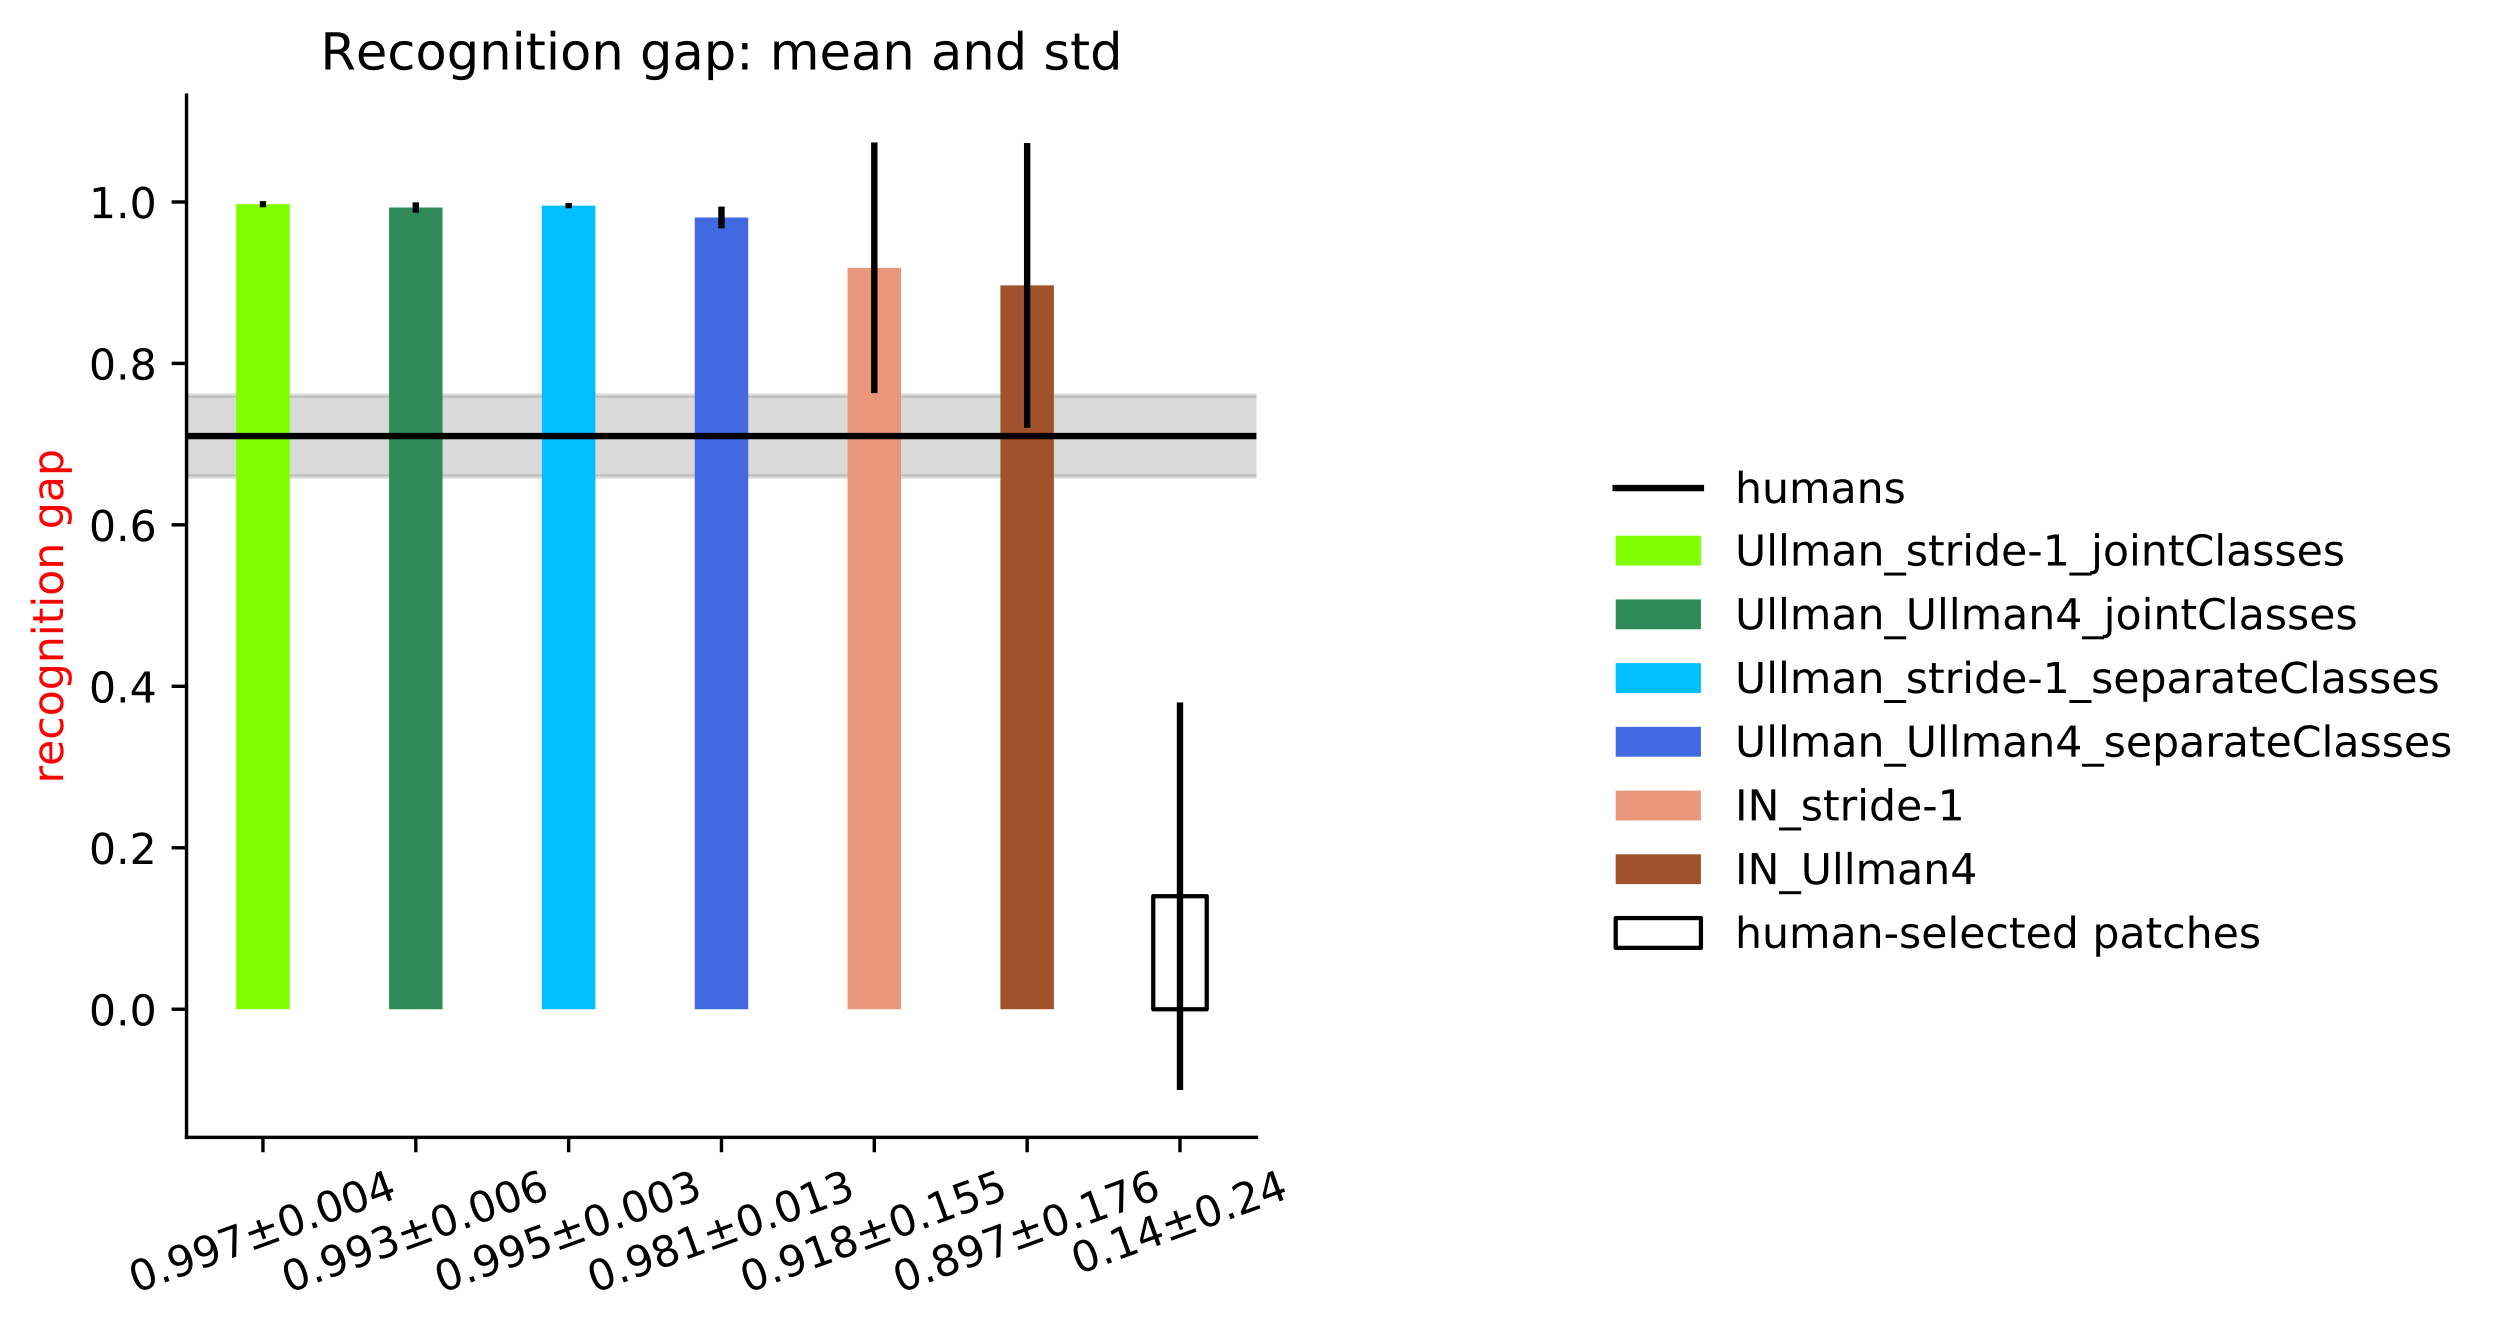 <?xml version="1.0" encoding="utf-8" standalone="no"?>
<!DOCTYPE svg PUBLIC "-//W3C//DTD SVG 1.1//EN"
  "http://www.w3.org/Graphics/SVG/1.1/DTD/svg11.dtd">
<!-- Created with matplotlib (https://matplotlib.org/) -->
<svg height="312.681pt" version="1.1" viewBox="0 0 586.758 312.681" width="586.758pt" xmlns="http://www.w3.org/2000/svg" xmlns:xlink="http://www.w3.org/1999/xlink">
 <defs>
  <style type="text/css">
*{stroke-linecap:butt;stroke-linejoin:round;}
  </style>
 </defs>
 <g id="figure_1">
  <g id="patch_1">
   <path d="M 0 312.681 
L 586.758 312.681 
L 586.758 0 
L 0 0 
z
" style="fill:#ffffff;"/>
  </g>
  <g id="axes_1">
   <g id="patch_2">
    <path d="M 43.781 266.938 
L 294.881 266.938 
L 294.881 22.318 
L 43.781 22.318 
z
" style="fill:#ffffff;"/>
   </g>
   <g id="patch_3">
    <path clip-path="url(#p6cde5f66bb)" d="M -81.769 111.818 
L -81.769 92.87 
L 1675.931 92.87 
L 1675.931 111.818 
z
" style="fill:#808080;opacity:0.3;stroke:#808080;stroke-linejoin:miter;"/>
   </g>
   <g id="patch_4">
    <path clip-path="url(#p6cde5f66bb)" d="M 55.439 236.872 
L 67.994 236.872 
L 67.994 47.927 
L 55.439 47.927 
z
" style="fill:#7fff00;"/>
   </g>
   <g id="patch_5">
    <path clip-path="url(#p6cde5f66bb)" d="M 91.311 236.872 
L 103.866 236.872 
L 103.866 48.705 
L 91.311 48.705 
z
" style="fill:#2e8b57;"/>
   </g>
   <g id="patch_6">
    <path clip-path="url(#p6cde5f66bb)" d="M 127.182 236.872 
L 139.737 236.872 
L 139.737 48.267 
L 127.182 48.267 
z
" style="fill:#00bfff;"/>
   </g>
   <g id="patch_7">
    <path clip-path="url(#p6cde5f66bb)" d="M 163.054 236.872 
L 175.609 236.872 
L 175.609 51.046 
L 163.054 51.046 
z
" style="fill:#4169e1;"/>
   </g>
   <g id="patch_8">
    <path clip-path="url(#p6cde5f66bb)" d="M 198.925 236.872 
L 211.48 236.872 
L 211.48 62.855 
L 198.925 62.855 
z
" style="fill:#e9967a;"/>
   </g>
   <g id="patch_9">
    <path clip-path="url(#p6cde5f66bb)" d="M 234.797 236.872 
L 247.352 236.872 
L 247.352 66.978 
L 234.797 66.978 
z
" style="fill:#a0522d;"/>
   </g>
   <g id="patch_10">
    <path clip-path="url(#p6cde5f66bb)" d="M 270.668 236.872 
L 283.223 236.872 
L 283.223 210.345 
L 270.668 210.345 
z
" style="fill:#ffffff;stroke:#000000;stroke-linejoin:miter;"/>
   </g>
   <g id="matplotlib.axis_1">
    <g id="xtick_1">
     <g id="line2d_1">
      <defs>
       <path d="M 0 0 
L 0 3.5 
" id="m2a796d7b4c" style="stroke:#000000;stroke-width:0.8;"/>
      </defs>
      <g>
       <use style="stroke:#000000;stroke-width:0.8;" x="61.717" xlink:href="#m2a796d7b4c" y="266.938"/>
      </g>
     </g>
     <g id="text_1">
      <!-- 0.997±0.004 -->
      <defs>
       <path d="M 31.781 66.406 
Q 24.172 66.406 20.328 58.906 
Q 16.5 51.422 16.5 36.375 
Q 16.5 21.391 20.328 13.891 
Q 24.172 6.391 31.781 6.391 
Q 39.453 6.391 43.281 13.891 
Q 47.125 21.391 47.125 36.375 
Q 47.125 51.422 43.281 58.906 
Q 39.453 66.406 31.781 66.406 
z
M 31.781 74.219 
Q 44.047 74.219 50.516 64.516 
Q 56.984 54.828 56.984 36.375 
Q 56.984 17.969 50.516 8.266 
Q 44.047 -1.422 31.781 -1.422 
Q 19.531 -1.422 13.062 8.266 
Q 6.594 17.969 6.594 36.375 
Q 6.594 54.828 13.062 64.516 
Q 19.531 74.219 31.781 74.219 
z
" id="DejaVuSans-48"/>
       <path d="M 10.688 12.406 
L 21 12.406 
L 21 0 
L 10.688 0 
z
" id="DejaVuSans-46"/>
       <path d="M 10.984 1.516 
L 10.984 10.5 
Q 14.703 8.734 18.5 7.812 
Q 22.312 6.891 25.984 6.891 
Q 35.75 6.891 40.891 13.453 
Q 46.047 20.016 46.781 33.406 
Q 43.953 29.203 39.594 26.953 
Q 35.25 24.703 29.984 24.703 
Q 19.047 24.703 12.672 31.312 
Q 6.297 37.938 6.297 49.422 
Q 6.297 60.641 12.938 67.422 
Q 19.578 74.219 30.609 74.219 
Q 43.266 74.219 49.922 64.516 
Q 56.594 54.828 56.594 36.375 
Q 56.594 19.141 48.406 8.859 
Q 40.234 -1.422 26.422 -1.422 
Q 22.703 -1.422 18.891 -0.688 
Q 15.094 0.047 10.984 1.516 
z
M 30.609 32.422 
Q 37.25 32.422 41.125 36.953 
Q 45.016 41.5 45.016 49.422 
Q 45.016 57.281 41.125 61.844 
Q 37.25 66.406 30.609 66.406 
Q 23.969 66.406 20.094 61.844 
Q 16.219 57.281 16.219 49.422 
Q 16.219 41.5 20.094 36.953 
Q 23.969 32.422 30.609 32.422 
z
" id="DejaVuSans-57"/>
       <path d="M 8.203 72.906 
L 55.078 72.906 
L 55.078 68.703 
L 28.609 0 
L 18.312 0 
L 43.219 64.594 
L 8.203 64.594 
z
" id="DejaVuSans-55"/>
       <path d="M 46 62.703 
L 46 43.797 
L 73.188 43.797 
L 73.188 35.5 
L 46 35.5 
L 46 16.609 
L 37.797 16.609 
L 37.797 35.5 
L 10.594 35.5 
L 10.594 43.797 
L 37.797 43.797 
L 37.797 62.703 
z
M 10.594 8.297 
L 73.188 8.297 
L 73.188 0 
L 10.594 0 
z
" id="DejaVuSans-177"/>
       <path d="M 37.797 64.312 
L 12.891 25.391 
L 37.797 25.391 
z
M 35.203 72.906 
L 47.609 72.906 
L 47.609 25.391 
L 58.016 25.391 
L 58.016 17.188 
L 47.609 17.188 
L 47.609 0 
L 37.797 0 
L 37.797 17.188 
L 4.891 17.188 
L 4.891 26.703 
z
" id="DejaVuSans-52"/>
      </defs>
      <g transform="translate(31.822 303.527)rotate(-20)scale(0.1 -0.1)">
       <use xlink:href="#DejaVuSans-48"/>
       <use x="63.623" xlink:href="#DejaVuSans-46"/>
       <use x="95.41" xlink:href="#DejaVuSans-57"/>
       <use x="159.033" xlink:href="#DejaVuSans-57"/>
       <use x="222.656" xlink:href="#DejaVuSans-55"/>
       <use x="286.279" xlink:href="#DejaVuSans-177"/>
       <use x="370.068" xlink:href="#DejaVuSans-48"/>
       <use x="433.691" xlink:href="#DejaVuSans-46"/>
       <use x="465.479" xlink:href="#DejaVuSans-48"/>
       <use x="529.102" xlink:href="#DejaVuSans-48"/>
       <use x="592.725" xlink:href="#DejaVuSans-52"/>
      </g>
     </g>
    </g>
    <g id="xtick_2">
     <g id="line2d_2">
      <g>
       <use style="stroke:#000000;stroke-width:0.8;" x="97.588" xlink:href="#m2a796d7b4c" y="266.938"/>
      </g>
     </g>
     <g id="text_2">
      <!-- 0.993±0.006 -->
      <defs>
       <path d="M 40.578 39.312 
Q 47.656 37.797 51.625 33 
Q 55.609 28.219 55.609 21.188 
Q 55.609 10.406 48.188 4.484 
Q 40.766 -1.422 27.094 -1.422 
Q 22.516 -1.422 17.656 -0.516 
Q 12.797 0.391 7.625 2.203 
L 7.625 11.719 
Q 11.719 9.328 16.594 8.109 
Q 21.484 6.891 26.812 6.891 
Q 36.078 6.891 40.938 10.547 
Q 45.797 14.203 45.797 21.188 
Q 45.797 27.641 41.281 31.266 
Q 36.766 34.906 28.719 34.906 
L 20.219 34.906 
L 20.219 43.016 
L 29.109 43.016 
Q 36.375 43.016 40.234 45.922 
Q 44.094 48.828 44.094 54.297 
Q 44.094 59.906 40.109 62.906 
Q 36.141 65.922 28.719 65.922 
Q 24.656 65.922 20.016 65.031 
Q 15.375 64.156 9.812 62.312 
L 9.812 71.094 
Q 15.438 72.656 20.344 73.438 
Q 25.25 74.219 29.594 74.219 
Q 40.828 74.219 47.359 69.109 
Q 53.906 64.016 53.906 55.328 
Q 53.906 49.266 50.438 45.094 
Q 46.969 40.922 40.578 39.312 
z
" id="DejaVuSans-51"/>
       <path d="M 33.016 40.375 
Q 26.375 40.375 22.484 35.828 
Q 18.609 31.297 18.609 23.391 
Q 18.609 15.531 22.484 10.953 
Q 26.375 6.391 33.016 6.391 
Q 39.656 6.391 43.531 10.953 
Q 47.406 15.531 47.406 23.391 
Q 47.406 31.297 43.531 35.828 
Q 39.656 40.375 33.016 40.375 
z
M 52.594 71.297 
L 52.594 62.312 
Q 48.875 64.062 45.094 64.984 
Q 41.312 65.922 37.594 65.922 
Q 27.828 65.922 22.672 59.328 
Q 17.531 52.734 16.797 39.406 
Q 19.672 43.656 24.016 45.922 
Q 28.375 48.188 33.594 48.188 
Q 44.578 48.188 50.953 41.516 
Q 57.328 34.859 57.328 23.391 
Q 57.328 12.156 50.688 5.359 
Q 44.047 -1.422 33.016 -1.422 
Q 20.359 -1.422 13.672 8.266 
Q 6.984 17.969 6.984 36.375 
Q 6.984 53.656 15.188 63.938 
Q 23.391 74.219 37.203 74.219 
Q 40.922 74.219 44.703 73.484 
Q 48.484 72.75 52.594 71.297 
z
" id="DejaVuSans-54"/>
      </defs>
      <g transform="translate(67.693 303.527)rotate(-20)scale(0.1 -0.1)">
       <use xlink:href="#DejaVuSans-48"/>
       <use x="63.623" xlink:href="#DejaVuSans-46"/>
       <use x="95.41" xlink:href="#DejaVuSans-57"/>
       <use x="159.033" xlink:href="#DejaVuSans-57"/>
       <use x="222.656" xlink:href="#DejaVuSans-51"/>
       <use x="286.279" xlink:href="#DejaVuSans-177"/>
       <use x="370.068" xlink:href="#DejaVuSans-48"/>
       <use x="433.691" xlink:href="#DejaVuSans-46"/>
       <use x="465.479" xlink:href="#DejaVuSans-48"/>
       <use x="529.102" xlink:href="#DejaVuSans-48"/>
       <use x="592.725" xlink:href="#DejaVuSans-54"/>
      </g>
     </g>
    </g>
    <g id="xtick_3">
     <g id="line2d_3">
      <g>
       <use style="stroke:#000000;stroke-width:0.8;" x="133.46" xlink:href="#m2a796d7b4c" y="266.938"/>
      </g>
     </g>
     <g id="text_3">
      <!-- 0.995±0.003 -->
      <defs>
       <path d="M 10.797 72.906 
L 49.516 72.906 
L 49.516 64.594 
L 19.828 64.594 
L 19.828 46.734 
Q 21.969 47.469 24.109 47.828 
Q 26.266 48.188 28.422 48.188 
Q 40.625 48.188 47.75 41.5 
Q 54.891 34.812 54.891 23.391 
Q 54.891 11.625 47.562 5.094 
Q 40.234 -1.422 26.906 -1.422 
Q 22.312 -1.422 17.547 -0.641 
Q 12.797 0.141 7.719 1.703 
L 7.719 11.625 
Q 12.109 9.234 16.797 8.062 
Q 21.484 6.891 26.703 6.891 
Q 35.156 6.891 40.078 11.328 
Q 45.016 15.766 45.016 23.391 
Q 45.016 31 40.078 35.438 
Q 35.156 39.891 26.703 39.891 
Q 22.75 39.891 18.812 39.016 
Q 14.891 38.141 10.797 36.281 
z
" id="DejaVuSans-53"/>
      </defs>
      <g transform="translate(103.565 303.527)rotate(-20)scale(0.1 -0.1)">
       <use xlink:href="#DejaVuSans-48"/>
       <use x="63.623" xlink:href="#DejaVuSans-46"/>
       <use x="95.41" xlink:href="#DejaVuSans-57"/>
       <use x="159.033" xlink:href="#DejaVuSans-57"/>
       <use x="222.656" xlink:href="#DejaVuSans-53"/>
       <use x="286.279" xlink:href="#DejaVuSans-177"/>
       <use x="370.068" xlink:href="#DejaVuSans-48"/>
       <use x="433.691" xlink:href="#DejaVuSans-46"/>
       <use x="465.479" xlink:href="#DejaVuSans-48"/>
       <use x="529.102" xlink:href="#DejaVuSans-48"/>
       <use x="592.725" xlink:href="#DejaVuSans-51"/>
      </g>
     </g>
    </g>
    <g id="xtick_4">
     <g id="line2d_4">
      <g>
       <use style="stroke:#000000;stroke-width:0.8;" x="169.331" xlink:href="#m2a796d7b4c" y="266.938"/>
      </g>
     </g>
     <g id="text_4">
      <!-- 0.981±0.013 -->
      <defs>
       <path d="M 31.781 34.625 
Q 24.75 34.625 20.719 30.859 
Q 16.703 27.094 16.703 20.516 
Q 16.703 13.922 20.719 10.156 
Q 24.75 6.391 31.781 6.391 
Q 38.812 6.391 42.859 10.172 
Q 46.922 13.969 46.922 20.516 
Q 46.922 27.094 42.891 30.859 
Q 38.875 34.625 31.781 34.625 
z
M 21.922 38.812 
Q 15.578 40.375 12.031 44.719 
Q 8.5 49.078 8.5 55.328 
Q 8.5 64.062 14.719 69.141 
Q 20.953 74.219 31.781 74.219 
Q 42.672 74.219 48.875 69.141 
Q 55.078 64.062 55.078 55.328 
Q 55.078 49.078 51.531 44.719 
Q 48 40.375 41.703 38.812 
Q 48.828 37.156 52.797 32.312 
Q 56.781 27.484 56.781 20.516 
Q 56.781 9.906 50.312 4.234 
Q 43.844 -1.422 31.781 -1.422 
Q 19.734 -1.422 13.25 4.234 
Q 6.781 9.906 6.781 20.516 
Q 6.781 27.484 10.781 32.312 
Q 14.797 37.156 21.922 38.812 
z
M 18.312 54.391 
Q 18.312 48.734 21.844 45.562 
Q 25.391 42.391 31.781 42.391 
Q 38.141 42.391 41.719 45.562 
Q 45.312 48.734 45.312 54.391 
Q 45.312 60.062 41.719 63.234 
Q 38.141 66.406 31.781 66.406 
Q 25.391 66.406 21.844 63.234 
Q 18.312 60.062 18.312 54.391 
z
" id="DejaVuSans-56"/>
       <path d="M 12.406 8.297 
L 28.516 8.297 
L 28.516 63.922 
L 10.984 60.406 
L 10.984 69.391 
L 28.422 72.906 
L 38.281 72.906 
L 38.281 8.297 
L 54.391 8.297 
L 54.391 0 
L 12.406 0 
z
" id="DejaVuSans-49"/>
      </defs>
      <g transform="translate(139.436 303.527)rotate(-20)scale(0.1 -0.1)">
       <use xlink:href="#DejaVuSans-48"/>
       <use x="63.623" xlink:href="#DejaVuSans-46"/>
       <use x="95.41" xlink:href="#DejaVuSans-57"/>
       <use x="159.033" xlink:href="#DejaVuSans-56"/>
       <use x="222.656" xlink:href="#DejaVuSans-49"/>
       <use x="286.279" xlink:href="#DejaVuSans-177"/>
       <use x="370.068" xlink:href="#DejaVuSans-48"/>
       <use x="433.691" xlink:href="#DejaVuSans-46"/>
       <use x="465.479" xlink:href="#DejaVuSans-48"/>
       <use x="529.102" xlink:href="#DejaVuSans-49"/>
       <use x="592.725" xlink:href="#DejaVuSans-51"/>
      </g>
     </g>
    </g>
    <g id="xtick_5">
     <g id="line2d_5">
      <g>
       <use style="stroke:#000000;stroke-width:0.8;" x="205.203" xlink:href="#m2a796d7b4c" y="266.938"/>
      </g>
     </g>
     <g id="text_5">
      <!-- 0.918±0.155 -->
      <g transform="translate(175.308 303.527)rotate(-20)scale(0.1 -0.1)">
       <use xlink:href="#DejaVuSans-48"/>
       <use x="63.623" xlink:href="#DejaVuSans-46"/>
       <use x="95.41" xlink:href="#DejaVuSans-57"/>
       <use x="159.033" xlink:href="#DejaVuSans-49"/>
       <use x="222.656" xlink:href="#DejaVuSans-56"/>
       <use x="286.279" xlink:href="#DejaVuSans-177"/>
       <use x="370.068" xlink:href="#DejaVuSans-48"/>
       <use x="433.691" xlink:href="#DejaVuSans-46"/>
       <use x="465.479" xlink:href="#DejaVuSans-49"/>
       <use x="529.102" xlink:href="#DejaVuSans-53"/>
       <use x="592.725" xlink:href="#DejaVuSans-53"/>
      </g>
     </g>
    </g>
    <g id="xtick_6">
     <g id="line2d_6">
      <g>
       <use style="stroke:#000000;stroke-width:0.8;" x="241.074" xlink:href="#m2a796d7b4c" y="266.938"/>
      </g>
     </g>
     <g id="text_6">
      <!-- 0.897±0.176 -->
      <g transform="translate(211.179 303.527)rotate(-20)scale(0.1 -0.1)">
       <use xlink:href="#DejaVuSans-48"/>
       <use x="63.623" xlink:href="#DejaVuSans-46"/>
       <use x="95.41" xlink:href="#DejaVuSans-56"/>
       <use x="159.033" xlink:href="#DejaVuSans-57"/>
       <use x="222.656" xlink:href="#DejaVuSans-55"/>
       <use x="286.279" xlink:href="#DejaVuSans-177"/>
       <use x="370.068" xlink:href="#DejaVuSans-48"/>
       <use x="433.691" xlink:href="#DejaVuSans-46"/>
       <use x="465.479" xlink:href="#DejaVuSans-49"/>
       <use x="529.102" xlink:href="#DejaVuSans-55"/>
       <use x="592.725" xlink:href="#DejaVuSans-54"/>
      </g>
     </g>
    </g>
    <g id="xtick_7">
     <g id="line2d_7">
      <g>
       <use style="stroke:#000000;stroke-width:0.8;" x="276.946" xlink:href="#m2a796d7b4c" y="266.938"/>
      </g>
     </g>
     <g id="text_7">
      <!-- 0.14±0.24 -->
      <defs>
       <path d="M 19.188 8.297 
L 53.609 8.297 
L 53.609 0 
L 7.328 0 
L 7.328 8.297 
Q 12.938 14.109 22.625 23.891 
Q 32.328 33.688 34.812 36.531 
Q 39.547 41.844 41.422 45.531 
Q 43.312 49.219 43.312 52.781 
Q 43.312 58.594 39.234 62.25 
Q 35.156 65.922 28.609 65.922 
Q 23.969 65.922 18.812 64.312 
Q 13.672 62.703 7.812 59.422 
L 7.812 69.391 
Q 13.766 71.781 18.938 73 
Q 24.125 74.219 28.422 74.219 
Q 39.75 74.219 46.484 68.547 
Q 53.219 62.891 53.219 53.422 
Q 53.219 48.922 51.531 44.891 
Q 49.859 40.875 45.406 35.406 
Q 44.188 33.984 37.641 27.219 
Q 31.109 20.453 19.188 8.297 
z
" id="DejaVuSans-50"/>
      </defs>
      <g transform="translate(253.029 299.175)rotate(-20)scale(0.1 -0.1)">
       <use xlink:href="#DejaVuSans-48"/>
       <use x="63.623" xlink:href="#DejaVuSans-46"/>
       <use x="95.41" xlink:href="#DejaVuSans-49"/>
       <use x="159.033" xlink:href="#DejaVuSans-52"/>
       <use x="222.656" xlink:href="#DejaVuSans-177"/>
       <use x="306.445" xlink:href="#DejaVuSans-48"/>
       <use x="370.068" xlink:href="#DejaVuSans-46"/>
       <use x="401.855" xlink:href="#DejaVuSans-50"/>
       <use x="465.479" xlink:href="#DejaVuSans-52"/>
      </g>
     </g>
    </g>
   </g>
   <g id="matplotlib.axis_2">
    <g id="ytick_1">
     <g id="line2d_8">
      <defs>
       <path d="M 0 0 
L -3.5 0 
" id="md83dc16eb4" style="stroke:#000000;stroke-width:0.8;"/>
      </defs>
      <g>
       <use style="stroke:#000000;stroke-width:0.8;" x="43.781" xlink:href="#md83dc16eb4" y="236.872"/>
      </g>
     </g>
     <g id="text_8">
      <!-- 0.0 -->
      <g transform="translate(20.878 240.671)scale(0.1 -0.1)">
       <use xlink:href="#DejaVuSans-48"/>
       <use x="63.623" xlink:href="#DejaVuSans-46"/>
       <use x="95.41" xlink:href="#DejaVuSans-48"/>
      </g>
     </g>
    </g>
    <g id="ytick_2">
     <g id="line2d_9">
      <g>
       <use style="stroke:#000000;stroke-width:0.8;" x="43.781" xlink:href="#md83dc16eb4" y="198.976"/>
      </g>
     </g>
     <g id="text_9">
      <!-- 0.2 -->
      <g transform="translate(20.878 202.776)scale(0.1 -0.1)">
       <use xlink:href="#DejaVuSans-48"/>
       <use x="63.623" xlink:href="#DejaVuSans-46"/>
       <use x="95.41" xlink:href="#DejaVuSans-50"/>
      </g>
     </g>
    </g>
    <g id="ytick_3">
     <g id="line2d_10">
      <g>
       <use style="stroke:#000000;stroke-width:0.8;" x="43.781" xlink:href="#md83dc16eb4" y="161.081"/>
      </g>
     </g>
     <g id="text_10">
      <!-- 0.4 -->
      <g transform="translate(20.878 164.881)scale(0.1 -0.1)">
       <use xlink:href="#DejaVuSans-48"/>
       <use x="63.623" xlink:href="#DejaVuSans-46"/>
       <use x="95.41" xlink:href="#DejaVuSans-52"/>
      </g>
     </g>
    </g>
    <g id="ytick_4">
     <g id="line2d_11">
      <g>
       <use style="stroke:#000000;stroke-width:0.8;" x="43.781" xlink:href="#md83dc16eb4" y="123.186"/>
      </g>
     </g>
     <g id="text_11">
      <!-- 0.6 -->
      <g transform="translate(20.878 126.986)scale(0.1 -0.1)">
       <use xlink:href="#DejaVuSans-48"/>
       <use x="63.623" xlink:href="#DejaVuSans-46"/>
       <use x="95.41" xlink:href="#DejaVuSans-54"/>
      </g>
     </g>
    </g>
    <g id="ytick_5">
     <g id="line2d_12">
      <g>
       <use style="stroke:#000000;stroke-width:0.8;" x="43.781" xlink:href="#md83dc16eb4" y="85.291"/>
      </g>
     </g>
     <g id="text_12">
      <!-- 0.8 -->
      <g transform="translate(20.878 89.091)scale(0.1 -0.1)">
       <use xlink:href="#DejaVuSans-48"/>
       <use x="63.623" xlink:href="#DejaVuSans-46"/>
       <use x="95.41" xlink:href="#DejaVuSans-56"/>
      </g>
     </g>
    </g>
    <g id="ytick_6">
     <g id="line2d_13">
      <g>
       <use style="stroke:#000000;stroke-width:0.8;" x="43.781" xlink:href="#md83dc16eb4" y="47.396"/>
      </g>
     </g>
     <g id="text_13">
      <!-- 1.0 -->
      <g transform="translate(20.878 51.195)scale(0.1 -0.1)">
       <use xlink:href="#DejaVuSans-49"/>
       <use x="63.623" xlink:href="#DejaVuSans-46"/>
       <use x="95.41" xlink:href="#DejaVuSans-48"/>
      </g>
     </g>
    </g>
    <g id="text_14">
     <!-- recognition gap -->
     <defs>
      <path d="M 41.109 46.297 
Q 39.594 47.172 37.812 47.578 
Q 36.031 48 33.891 48 
Q 26.266 48 22.188 43.047 
Q 18.109 38.094 18.109 28.812 
L 18.109 0 
L 9.078 0 
L 9.078 54.688 
L 18.109 54.688 
L 18.109 46.188 
Q 20.953 51.172 25.484 53.578 
Q 30.031 56 36.531 56 
Q 37.453 56 38.578 55.875 
Q 39.703 55.766 41.062 55.516 
z
" id="DejaVuSans-114"/>
      <path d="M 56.203 29.594 
L 56.203 25.203 
L 14.891 25.203 
Q 15.484 15.922 20.484 11.062 
Q 25.484 6.203 34.422 6.203 
Q 39.594 6.203 44.453 7.469 
Q 49.312 8.734 54.109 11.281 
L 54.109 2.781 
Q 49.266 0.734 44.188 -0.344 
Q 39.109 -1.422 33.891 -1.422 
Q 20.797 -1.422 13.156 6.188 
Q 5.516 13.812 5.516 26.812 
Q 5.516 40.234 12.766 48.109 
Q 20.016 56 32.328 56 
Q 43.359 56 49.781 48.891 
Q 56.203 41.797 56.203 29.594 
z
M 47.219 32.234 
Q 47.125 39.594 43.094 43.984 
Q 39.062 48.391 32.422 48.391 
Q 24.906 48.391 20.391 44.141 
Q 15.875 39.891 15.188 32.172 
z
" id="DejaVuSans-101"/>
      <path d="M 48.781 52.594 
L 48.781 44.188 
Q 44.969 46.297 41.141 47.344 
Q 37.312 48.391 33.406 48.391 
Q 24.656 48.391 19.812 42.844 
Q 14.984 37.312 14.984 27.297 
Q 14.984 17.281 19.812 11.734 
Q 24.656 6.203 33.406 6.203 
Q 37.312 6.203 41.141 7.25 
Q 44.969 8.297 48.781 10.406 
L 48.781 2.094 
Q 45.016 0.344 40.984 -0.531 
Q 36.969 -1.422 32.422 -1.422 
Q 20.062 -1.422 12.781 6.344 
Q 5.516 14.109 5.516 27.297 
Q 5.516 40.672 12.859 48.328 
Q 20.219 56 33.016 56 
Q 37.156 56 41.109 55.141 
Q 45.062 54.297 48.781 52.594 
z
" id="DejaVuSans-99"/>
      <path d="M 30.609 48.391 
Q 23.391 48.391 19.188 42.75 
Q 14.984 37.109 14.984 27.297 
Q 14.984 17.484 19.156 11.844 
Q 23.344 6.203 30.609 6.203 
Q 37.797 6.203 41.984 11.859 
Q 46.188 17.531 46.188 27.297 
Q 46.188 37.016 41.984 42.703 
Q 37.797 48.391 30.609 48.391 
z
M 30.609 56 
Q 42.328 56 49.016 48.375 
Q 55.719 40.766 55.719 27.297 
Q 55.719 13.875 49.016 6.219 
Q 42.328 -1.422 30.609 -1.422 
Q 18.844 -1.422 12.172 6.219 
Q 5.516 13.875 5.516 27.297 
Q 5.516 40.766 12.172 48.375 
Q 18.844 56 30.609 56 
z
" id="DejaVuSans-111"/>
      <path d="M 45.406 27.984 
Q 45.406 37.75 41.375 43.109 
Q 37.359 48.484 30.078 48.484 
Q 22.859 48.484 18.828 43.109 
Q 14.797 37.75 14.797 27.984 
Q 14.797 18.266 18.828 12.891 
Q 22.859 7.516 30.078 7.516 
Q 37.359 7.516 41.375 12.891 
Q 45.406 18.266 45.406 27.984 
z
M 54.391 6.781 
Q 54.391 -7.172 48.188 -13.984 
Q 42 -20.797 29.203 -20.797 
Q 24.469 -20.797 20.266 -20.094 
Q 16.062 -19.391 12.109 -17.922 
L 12.109 -9.188 
Q 16.062 -11.328 19.922 -12.344 
Q 23.781 -13.375 27.781 -13.375 
Q 36.625 -13.375 41.016 -8.766 
Q 45.406 -4.156 45.406 5.172 
L 45.406 9.625 
Q 42.625 4.781 38.281 2.391 
Q 33.938 0 27.875 0 
Q 17.828 0 11.672 7.656 
Q 5.516 15.328 5.516 27.984 
Q 5.516 40.672 11.672 48.328 
Q 17.828 56 27.875 56 
Q 33.938 56 38.281 53.609 
Q 42.625 51.219 45.406 46.391 
L 45.406 54.688 
L 54.391 54.688 
z
" id="DejaVuSans-103"/>
      <path d="M 54.891 33.016 
L 54.891 0 
L 45.906 0 
L 45.906 32.719 
Q 45.906 40.484 42.875 44.328 
Q 39.844 48.188 33.797 48.188 
Q 26.516 48.188 22.312 43.547 
Q 18.109 38.922 18.109 30.906 
L 18.109 0 
L 9.078 0 
L 9.078 54.688 
L 18.109 54.688 
L 18.109 46.188 
Q 21.344 51.125 25.703 53.562 
Q 30.078 56 35.797 56 
Q 45.219 56 50.047 50.172 
Q 54.891 44.344 54.891 33.016 
z
" id="DejaVuSans-110"/>
      <path d="M 9.422 54.688 
L 18.406 54.688 
L 18.406 0 
L 9.422 0 
z
M 9.422 75.984 
L 18.406 75.984 
L 18.406 64.594 
L 9.422 64.594 
z
" id="DejaVuSans-105"/>
      <path d="M 18.312 70.219 
L 18.312 54.688 
L 36.812 54.688 
L 36.812 47.703 
L 18.312 47.703 
L 18.312 18.016 
Q 18.312 11.328 20.141 9.422 
Q 21.969 7.516 27.594 7.516 
L 36.812 7.516 
L 36.812 0 
L 27.594 0 
Q 17.188 0 13.234 3.875 
Q 9.281 7.766 9.281 18.016 
L 9.281 47.703 
L 2.688 47.703 
L 2.688 54.688 
L 9.281 54.688 
L 9.281 70.219 
z
" id="DejaVuSans-116"/>
      <path id="DejaVuSans-32"/>
      <path d="M 34.281 27.484 
Q 23.391 27.484 19.188 25 
Q 14.984 22.516 14.984 16.5 
Q 14.984 11.719 18.141 8.906 
Q 21.297 6.109 26.703 6.109 
Q 34.188 6.109 38.703 11.406 
Q 43.219 16.703 43.219 25.484 
L 43.219 27.484 
z
M 52.203 31.203 
L 52.203 0 
L 43.219 0 
L 43.219 8.297 
Q 40.141 3.328 35.547 0.953 
Q 30.953 -1.422 24.312 -1.422 
Q 15.922 -1.422 10.953 3.297 
Q 6 8.016 6 15.922 
Q 6 25.141 12.172 29.828 
Q 18.359 34.516 30.609 34.516 
L 43.219 34.516 
L 43.219 35.406 
Q 43.219 41.609 39.141 45 
Q 35.062 48.391 27.688 48.391 
Q 23 48.391 18.547 47.266 
Q 14.109 46.141 10.016 43.891 
L 10.016 52.203 
Q 14.938 54.109 19.578 55.047 
Q 24.219 56 28.609 56 
Q 40.484 56 46.344 49.844 
Q 52.203 43.703 52.203 31.203 
z
" id="DejaVuSans-97"/>
      <path d="M 18.109 8.203 
L 18.109 -20.797 
L 9.078 -20.797 
L 9.078 54.688 
L 18.109 54.688 
L 18.109 46.391 
Q 20.953 51.266 25.266 53.625 
Q 29.594 56 35.594 56 
Q 45.562 56 51.781 48.094 
Q 58.016 40.188 58.016 27.297 
Q 58.016 14.406 51.781 6.484 
Q 45.562 -1.422 35.594 -1.422 
Q 29.594 -1.422 25.266 0.953 
Q 20.953 3.328 18.109 8.203 
z
M 48.688 27.297 
Q 48.688 37.203 44.609 42.844 
Q 40.531 48.484 33.406 48.484 
Q 26.266 48.484 22.188 42.844 
Q 18.109 37.203 18.109 27.297 
Q 18.109 17.391 22.188 11.75 
Q 26.266 6.109 33.406 6.109 
Q 40.531 6.109 44.609 11.75 
Q 48.688 17.391 48.688 27.297 
z
" id="DejaVuSans-112"/>
     </defs>
     <g style="fill:#ff0000;" transform="translate(14.798 183.878)rotate(-90)scale(0.1 -0.1)">
      <use xlink:href="#DejaVuSans-114"/>
      <use x="41.082" xlink:href="#DejaVuSans-101"/>
      <use x="102.605" xlink:href="#DejaVuSans-99"/>
      <use x="157.586" xlink:href="#DejaVuSans-111"/>
      <use x="218.768" xlink:href="#DejaVuSans-103"/>
      <use x="282.244" xlink:href="#DejaVuSans-110"/>
      <use x="345.623" xlink:href="#DejaVuSans-105"/>
      <use x="373.406" xlink:href="#DejaVuSans-116"/>
      <use x="412.615" xlink:href="#DejaVuSans-105"/>
      <use x="440.398" xlink:href="#DejaVuSans-111"/>
      <use x="501.58" xlink:href="#DejaVuSans-110"/>
      <use x="564.959" xlink:href="#DejaVuSans-32"/>
      <use x="596.746" xlink:href="#DejaVuSans-103"/>
      <use x="660.223" xlink:href="#DejaVuSans-97"/>
      <use x="721.502" xlink:href="#DejaVuSans-112"/>
     </g>
    </g>
   </g>
   <g id="LineCollection_1">
    <path clip-path="url(#p6cde5f66bb)" d="M 61.717 48.644 
L 61.717 47.211 
" style="fill:none;stroke:#000000;stroke-width:1.5;"/>
   </g>
   <g id="LineCollection_2">
    <path clip-path="url(#p6cde5f66bb)" d="M 97.588 49.922 
L 97.588 47.488 
" style="fill:none;stroke:#000000;stroke-width:1.5;"/>
   </g>
   <g id="LineCollection_3">
    <path clip-path="url(#p6cde5f66bb)" d="M 133.46 48.886 
L 133.46 47.647 
" style="fill:none;stroke:#000000;stroke-width:1.5;"/>
   </g>
   <g id="LineCollection_4">
    <path clip-path="url(#p6cde5f66bb)" d="M 169.331 53.595 
L 169.331 48.497 
" style="fill:none;stroke:#000000;stroke-width:1.5;"/>
   </g>
   <g id="LineCollection_5">
    <path clip-path="url(#p6cde5f66bb)" d="M 205.203 92.273 
L 205.203 33.437 
" style="fill:none;stroke:#000000;stroke-width:1.5;"/>
   </g>
   <g id="LineCollection_6">
    <path clip-path="url(#p6cde5f66bb)" d="M 241.074 100.398 
L 241.074 33.558 
" style="fill:none;stroke:#000000;stroke-width:1.5;"/>
   </g>
   <g id="LineCollection_7">
    <path clip-path="url(#p6cde5f66bb)" d="M 276.946 255.819 
L 276.946 164.871 
" style="fill:none;stroke:#000000;stroke-width:1.5;"/>
   </g>
   <g id="line2d_14">
    <path clip-path="url(#p6cde5f66bb)" d="M 43.781 102.344 
L 294.881 102.344 
" style="fill:none;stroke:#000000;stroke-linecap:square;stroke-width:1.5;"/>
   </g>
   <g id="patch_11">
    <path d="M 43.781 266.938 
L 43.781 22.318 
" style="fill:none;stroke:#000000;stroke-linecap:square;stroke-linejoin:miter;stroke-width:0.8;"/>
   </g>
   <g id="patch_12">
    <path d="M 43.781 266.938 
L 294.881 266.938 
" style="fill:none;stroke:#000000;stroke-linecap:square;stroke-linejoin:miter;stroke-width:0.8;"/>
   </g>
   <g id="text_15">
    <!-- Recognition gap: mean and std -->
    <defs>
     <path d="M 44.391 34.188 
Q 47.562 33.109 50.562 29.594 
Q 53.562 26.078 56.594 19.922 
L 66.609 0 
L 56 0 
L 46.688 18.703 
Q 43.062 26.031 39.672 28.422 
Q 36.281 30.812 30.422 30.812 
L 19.672 30.812 
L 19.672 0 
L 9.812 0 
L 9.812 72.906 
L 32.078 72.906 
Q 44.578 72.906 50.734 67.672 
Q 56.891 62.453 56.891 51.906 
Q 56.891 45.016 53.688 40.469 
Q 50.484 35.938 44.391 34.188 
z
M 19.672 64.797 
L 19.672 38.922 
L 32.078 38.922 
Q 39.203 38.922 42.844 42.219 
Q 46.484 45.516 46.484 51.906 
Q 46.484 58.297 42.844 61.547 
Q 39.203 64.797 32.078 64.797 
z
" id="DejaVuSans-82"/>
     <path d="M 11.719 12.406 
L 22.016 12.406 
L 22.016 0 
L 11.719 0 
z
M 11.719 51.703 
L 22.016 51.703 
L 22.016 39.312 
L 11.719 39.312 
z
" id="DejaVuSans-58"/>
     <path d="M 52 44.188 
Q 55.375 50.25 60.062 53.125 
Q 64.75 56 71.094 56 
Q 79.641 56 84.281 50.016 
Q 88.922 44.047 88.922 33.016 
L 88.922 0 
L 79.891 0 
L 79.891 32.719 
Q 79.891 40.578 77.094 44.375 
Q 74.312 48.188 68.609 48.188 
Q 61.625 48.188 57.562 43.547 
Q 53.516 38.922 53.516 30.906 
L 53.516 0 
L 44.484 0 
L 44.484 32.719 
Q 44.484 40.625 41.703 44.406 
Q 38.922 48.188 33.109 48.188 
Q 26.219 48.188 22.156 43.531 
Q 18.109 38.875 18.109 30.906 
L 18.109 0 
L 9.078 0 
L 9.078 54.688 
L 18.109 54.688 
L 18.109 46.188 
Q 21.188 51.219 25.484 53.609 
Q 29.781 56 35.688 56 
Q 41.656 56 45.828 52.969 
Q 50 49.953 52 44.188 
z
" id="DejaVuSans-109"/>
     <path d="M 45.406 46.391 
L 45.406 75.984 
L 54.391 75.984 
L 54.391 0 
L 45.406 0 
L 45.406 8.203 
Q 42.578 3.328 38.25 0.953 
Q 33.938 -1.422 27.875 -1.422 
Q 17.969 -1.422 11.734 6.484 
Q 5.516 14.406 5.516 27.297 
Q 5.516 40.188 11.734 48.094 
Q 17.969 56 27.875 56 
Q 33.938 56 38.25 53.625 
Q 42.578 51.266 45.406 46.391 
z
M 14.797 27.297 
Q 14.797 17.391 18.875 11.75 
Q 22.953 6.109 30.078 6.109 
Q 37.203 6.109 41.297 11.75 
Q 45.406 17.391 45.406 27.297 
Q 45.406 37.203 41.297 42.844 
Q 37.203 48.484 30.078 48.484 
Q 22.953 48.484 18.875 42.844 
Q 14.797 37.203 14.797 27.297 
z
" id="DejaVuSans-100"/>
     <path d="M 44.281 53.078 
L 44.281 44.578 
Q 40.484 46.531 36.375 47.5 
Q 32.281 48.484 27.875 48.484 
Q 21.188 48.484 17.844 46.438 
Q 14.5 44.391 14.5 40.281 
Q 14.5 37.156 16.891 35.375 
Q 19.281 33.594 26.516 31.984 
L 29.594 31.297 
Q 39.156 29.25 43.188 25.516 
Q 47.219 21.781 47.219 15.094 
Q 47.219 7.469 41.188 3.016 
Q 35.156 -1.422 24.609 -1.422 
Q 20.219 -1.422 15.453 -0.562 
Q 10.688 0.297 5.422 2 
L 5.422 11.281 
Q 10.406 8.688 15.234 7.391 
Q 20.062 6.109 24.812 6.109 
Q 31.156 6.109 34.562 8.281 
Q 37.984 10.453 37.984 14.406 
Q 37.984 18.062 35.516 20.016 
Q 33.062 21.969 24.703 23.781 
L 21.578 24.516 
Q 13.234 26.266 9.516 29.906 
Q 5.812 33.547 5.812 39.891 
Q 5.812 47.609 11.281 51.797 
Q 16.75 56 26.812 56 
Q 31.781 56 36.172 55.266 
Q 40.578 54.547 44.281 53.078 
z
" id="DejaVuSans-115"/>
    </defs>
    <g transform="translate(75.198 16.318)scale(0.12 -0.12)">
     <use xlink:href="#DejaVuSans-82"/>
     <use x="69.42" xlink:href="#DejaVuSans-101"/>
     <use x="130.943" xlink:href="#DejaVuSans-99"/>
     <use x="185.924" xlink:href="#DejaVuSans-111"/>
     <use x="247.105" xlink:href="#DejaVuSans-103"/>
     <use x="310.582" xlink:href="#DejaVuSans-110"/>
     <use x="373.961" xlink:href="#DejaVuSans-105"/>
     <use x="401.744" xlink:href="#DejaVuSans-116"/>
     <use x="440.953" xlink:href="#DejaVuSans-105"/>
     <use x="468.736" xlink:href="#DejaVuSans-111"/>
     <use x="529.918" xlink:href="#DejaVuSans-110"/>
     <use x="593.297" xlink:href="#DejaVuSans-32"/>
     <use x="625.084" xlink:href="#DejaVuSans-103"/>
     <use x="688.561" xlink:href="#DejaVuSans-97"/>
     <use x="749.84" xlink:href="#DejaVuSans-112"/>
     <use x="813.316" xlink:href="#DejaVuSans-58"/>
     <use x="847.008" xlink:href="#DejaVuSans-32"/>
     <use x="878.795" xlink:href="#DejaVuSans-109"/>
     <use x="976.207" xlink:href="#DejaVuSans-101"/>
     <use x="1037.73" xlink:href="#DejaVuSans-97"/>
     <use x="1099.01" xlink:href="#DejaVuSans-110"/>
     <use x="1162.389" xlink:href="#DejaVuSans-32"/>
     <use x="1194.176" xlink:href="#DejaVuSans-97"/>
     <use x="1255.455" xlink:href="#DejaVuSans-110"/>
     <use x="1318.834" xlink:href="#DejaVuSans-100"/>
     <use x="1382.311" xlink:href="#DejaVuSans-32"/>
     <use x="1414.098" xlink:href="#DejaVuSans-115"/>
     <use x="1466.197" xlink:href="#DejaVuSans-116"/>
     <use x="1505.406" xlink:href="#DejaVuSans-100"/>
    </g>
   </g>
   <g id="legend_1">
    <g id="line2d_15">
     <path d="M 379.211 114.551 
L 399.211 114.551 
" style="fill:none;stroke:#000000;stroke-linecap:square;stroke-width:1.5;"/>
    </g>
    <g id="line2d_16"/>
    <g id="text_16">
     <!-- humans -->
     <defs>
      <path d="M 54.891 33.016 
L 54.891 0 
L 45.906 0 
L 45.906 32.719 
Q 45.906 40.484 42.875 44.328 
Q 39.844 48.188 33.797 48.188 
Q 26.516 48.188 22.312 43.547 
Q 18.109 38.922 18.109 30.906 
L 18.109 0 
L 9.078 0 
L 9.078 75.984 
L 18.109 75.984 
L 18.109 46.188 
Q 21.344 51.125 25.703 53.562 
Q 30.078 56 35.797 56 
Q 45.219 56 50.047 50.172 
Q 54.891 44.344 54.891 33.016 
z
" id="DejaVuSans-104"/>
      <path d="M 8.5 21.578 
L 8.5 54.688 
L 17.484 54.688 
L 17.484 21.922 
Q 17.484 14.156 20.5 10.266 
Q 23.531 6.391 29.594 6.391 
Q 36.859 6.391 41.078 11.031 
Q 45.312 15.672 45.312 23.688 
L 45.312 54.688 
L 54.297 54.688 
L 54.297 0 
L 45.312 0 
L 45.312 8.406 
Q 42.047 3.422 37.719 1 
Q 33.406 -1.422 27.688 -1.422 
Q 18.266 -1.422 13.375 4.438 
Q 8.5 10.297 8.5 21.578 
z
M 31.109 56 
z
" id="DejaVuSans-117"/>
     </defs>
     <g transform="translate(407.211 118.051)scale(0.1 -0.1)">
      <use xlink:href="#DejaVuSans-104"/>
      <use x="63.379" xlink:href="#DejaVuSans-117"/>
      <use x="126.758" xlink:href="#DejaVuSans-109"/>
      <use x="224.17" xlink:href="#DejaVuSans-97"/>
      <use x="285.449" xlink:href="#DejaVuSans-110"/>
      <use x="348.828" xlink:href="#DejaVuSans-115"/>
     </g>
    </g>
    <g id="patch_13">
     <path d="M 379.211 132.729 
L 399.211 132.729 
L 399.211 125.729 
L 379.211 125.729 
z
" style="fill:#7fff00;"/>
    </g>
    <g id="text_17">
     <!-- Ullman_stride-1_jointClasses -->
     <defs>
      <path d="M 8.688 72.906 
L 18.609 72.906 
L 18.609 28.609 
Q 18.609 16.891 22.844 11.734 
Q 27.094 6.594 36.625 6.594 
Q 46.094 6.594 50.344 11.734 
Q 54.594 16.891 54.594 28.609 
L 54.594 72.906 
L 64.5 72.906 
L 64.5 27.391 
Q 64.5 13.141 57.438 5.859 
Q 50.391 -1.422 36.625 -1.422 
Q 22.797 -1.422 15.734 5.859 
Q 8.688 13.141 8.688 27.391 
z
" id="DejaVuSans-85"/>
      <path d="M 9.422 75.984 
L 18.406 75.984 
L 18.406 0 
L 9.422 0 
z
" id="DejaVuSans-108"/>
      <path d="M 50.984 -16.609 
L 50.984 -23.578 
L -0.984 -23.578 
L -0.984 -16.609 
z
" id="DejaVuSans-95"/>
      <path d="M 4.891 31.391 
L 31.203 31.391 
L 31.203 23.391 
L 4.891 23.391 
z
" id="DejaVuSans-45"/>
      <path d="M 9.422 54.688 
L 18.406 54.688 
L 18.406 -0.984 
Q 18.406 -11.422 14.422 -16.109 
Q 10.453 -20.797 1.609 -20.797 
L -1.812 -20.797 
L -1.812 -13.188 
L 0.594 -13.188 
Q 5.719 -13.188 7.562 -10.812 
Q 9.422 -8.453 9.422 -0.984 
z
M 9.422 75.984 
L 18.406 75.984 
L 18.406 64.594 
L 9.422 64.594 
z
" id="DejaVuSans-106"/>
      <path d="M 64.406 67.281 
L 64.406 56.891 
Q 59.422 61.531 53.781 63.812 
Q 48.141 66.109 41.797 66.109 
Q 29.297 66.109 22.656 58.469 
Q 16.016 50.828 16.016 36.375 
Q 16.016 21.969 22.656 14.328 
Q 29.297 6.688 41.797 6.688 
Q 48.141 6.688 53.781 8.984 
Q 59.422 11.281 64.406 15.922 
L 64.406 5.609 
Q 59.234 2.094 53.438 0.328 
Q 47.656 -1.422 41.219 -1.422 
Q 24.656 -1.422 15.125 8.703 
Q 5.609 18.844 5.609 36.375 
Q 5.609 53.953 15.125 64.078 
Q 24.656 74.219 41.219 74.219 
Q 47.75 74.219 53.531 72.484 
Q 59.328 70.75 64.406 67.281 
z
" id="DejaVuSans-67"/>
     </defs>
     <g transform="translate(407.211 132.729)scale(0.1 -0.1)">
      <use xlink:href="#DejaVuSans-85"/>
      <use x="73.193" xlink:href="#DejaVuSans-108"/>
      <use x="100.977" xlink:href="#DejaVuSans-108"/>
      <use x="128.76" xlink:href="#DejaVuSans-109"/>
      <use x="226.172" xlink:href="#DejaVuSans-97"/>
      <use x="287.451" xlink:href="#DejaVuSans-110"/>
      <use x="350.83" xlink:href="#DejaVuSans-95"/>
      <use x="400.83" xlink:href="#DejaVuSans-115"/>
      <use x="452.93" xlink:href="#DejaVuSans-116"/>
      <use x="492.139" xlink:href="#DejaVuSans-114"/>
      <use x="533.252" xlink:href="#DejaVuSans-105"/>
      <use x="561.035" xlink:href="#DejaVuSans-100"/>
      <use x="624.512" xlink:href="#DejaVuSans-101"/>
      <use x="686.035" xlink:href="#DejaVuSans-45"/>
      <use x="722.119" xlink:href="#DejaVuSans-49"/>
      <use x="785.742" xlink:href="#DejaVuSans-95"/>
      <use x="835.742" xlink:href="#DejaVuSans-106"/>
      <use x="863.525" xlink:href="#DejaVuSans-111"/>
      <use x="924.707" xlink:href="#DejaVuSans-105"/>
      <use x="952.49" xlink:href="#DejaVuSans-110"/>
      <use x="1015.869" xlink:href="#DejaVuSans-116"/>
      <use x="1055.078" xlink:href="#DejaVuSans-67"/>
      <use x="1124.902" xlink:href="#DejaVuSans-108"/>
      <use x="1152.686" xlink:href="#DejaVuSans-97"/>
      <use x="1213.965" xlink:href="#DejaVuSans-115"/>
      <use x="1266.064" xlink:href="#DejaVuSans-115"/>
      <use x="1318.164" xlink:href="#DejaVuSans-101"/>
      <use x="1379.688" xlink:href="#DejaVuSans-115"/>
     </g>
    </g>
    <g id="patch_14">
     <path d="M 379.211 147.686 
L 399.211 147.686 
L 399.211 140.686 
L 379.211 140.686 
z
" style="fill:#2e8b57;"/>
    </g>
    <g id="text_18">
     <!-- Ullman_Ullman4_jointClasses -->
     <g transform="translate(407.211 147.686)scale(0.1 -0.1)">
      <use xlink:href="#DejaVuSans-85"/>
      <use x="73.193" xlink:href="#DejaVuSans-108"/>
      <use x="100.977" xlink:href="#DejaVuSans-108"/>
      <use x="128.76" xlink:href="#DejaVuSans-109"/>
      <use x="226.172" xlink:href="#DejaVuSans-97"/>
      <use x="287.451" xlink:href="#DejaVuSans-110"/>
      <use x="350.83" xlink:href="#DejaVuSans-95"/>
      <use x="400.83" xlink:href="#DejaVuSans-85"/>
      <use x="474.023" xlink:href="#DejaVuSans-108"/>
      <use x="501.807" xlink:href="#DejaVuSans-108"/>
      <use x="529.59" xlink:href="#DejaVuSans-109"/>
      <use x="627.002" xlink:href="#DejaVuSans-97"/>
      <use x="688.281" xlink:href="#DejaVuSans-110"/>
      <use x="751.66" xlink:href="#DejaVuSans-52"/>
      <use x="815.283" xlink:href="#DejaVuSans-95"/>
      <use x="865.283" xlink:href="#DejaVuSans-106"/>
      <use x="893.066" xlink:href="#DejaVuSans-111"/>
      <use x="954.248" xlink:href="#DejaVuSans-105"/>
      <use x="982.031" xlink:href="#DejaVuSans-110"/>
      <use x="1045.41" xlink:href="#DejaVuSans-116"/>
      <use x="1084.619" xlink:href="#DejaVuSans-67"/>
      <use x="1154.443" xlink:href="#DejaVuSans-108"/>
      <use x="1182.227" xlink:href="#DejaVuSans-97"/>
      <use x="1243.506" xlink:href="#DejaVuSans-115"/>
      <use x="1295.605" xlink:href="#DejaVuSans-115"/>
      <use x="1347.705" xlink:href="#DejaVuSans-101"/>
      <use x="1409.229" xlink:href="#DejaVuSans-115"/>
     </g>
    </g>
    <g id="patch_15">
     <path d="M 379.211 162.642 
L 399.211 162.642 
L 399.211 155.642 
L 379.211 155.642 
z
" style="fill:#00bfff;"/>
    </g>
    <g id="text_19">
     <!-- Ullman_stride-1_separateClasses -->
     <g transform="translate(407.211 162.642)scale(0.1 -0.1)">
      <use xlink:href="#DejaVuSans-85"/>
      <use x="73.193" xlink:href="#DejaVuSans-108"/>
      <use x="100.977" xlink:href="#DejaVuSans-108"/>
      <use x="128.76" xlink:href="#DejaVuSans-109"/>
      <use x="226.172" xlink:href="#DejaVuSans-97"/>
      <use x="287.451" xlink:href="#DejaVuSans-110"/>
      <use x="350.83" xlink:href="#DejaVuSans-95"/>
      <use x="400.83" xlink:href="#DejaVuSans-115"/>
      <use x="452.93" xlink:href="#DejaVuSans-116"/>
      <use x="492.139" xlink:href="#DejaVuSans-114"/>
      <use x="533.252" xlink:href="#DejaVuSans-105"/>
      <use x="561.035" xlink:href="#DejaVuSans-100"/>
      <use x="624.512" xlink:href="#DejaVuSans-101"/>
      <use x="686.035" xlink:href="#DejaVuSans-45"/>
      <use x="722.119" xlink:href="#DejaVuSans-49"/>
      <use x="785.742" xlink:href="#DejaVuSans-95"/>
      <use x="835.742" xlink:href="#DejaVuSans-115"/>
      <use x="887.842" xlink:href="#DejaVuSans-101"/>
      <use x="949.365" xlink:href="#DejaVuSans-112"/>
      <use x="1012.842" xlink:href="#DejaVuSans-97"/>
      <use x="1074.121" xlink:href="#DejaVuSans-114"/>
      <use x="1115.234" xlink:href="#DejaVuSans-97"/>
      <use x="1176.514" xlink:href="#DejaVuSans-116"/>
      <use x="1215.723" xlink:href="#DejaVuSans-101"/>
      <use x="1277.246" xlink:href="#DejaVuSans-67"/>
      <use x="1347.07" xlink:href="#DejaVuSans-108"/>
      <use x="1374.854" xlink:href="#DejaVuSans-97"/>
      <use x="1436.133" xlink:href="#DejaVuSans-115"/>
      <use x="1488.232" xlink:href="#DejaVuSans-115"/>
      <use x="1540.332" xlink:href="#DejaVuSans-101"/>
      <use x="1601.855" xlink:href="#DejaVuSans-115"/>
     </g>
    </g>
    <g id="patch_16">
     <path d="M 379.211 177.598 
L 399.211 177.598 
L 399.211 170.598 
L 379.211 170.598 
z
" style="fill:#4169e1;"/>
    </g>
    <g id="text_20">
     <!-- Ullman_Ullman4_separateClasses -->
     <g transform="translate(407.211 177.598)scale(0.1 -0.1)">
      <use xlink:href="#DejaVuSans-85"/>
      <use x="73.193" xlink:href="#DejaVuSans-108"/>
      <use x="100.977" xlink:href="#DejaVuSans-108"/>
      <use x="128.76" xlink:href="#DejaVuSans-109"/>
      <use x="226.172" xlink:href="#DejaVuSans-97"/>
      <use x="287.451" xlink:href="#DejaVuSans-110"/>
      <use x="350.83" xlink:href="#DejaVuSans-95"/>
      <use x="400.83" xlink:href="#DejaVuSans-85"/>
      <use x="474.023" xlink:href="#DejaVuSans-108"/>
      <use x="501.807" xlink:href="#DejaVuSans-108"/>
      <use x="529.59" xlink:href="#DejaVuSans-109"/>
      <use x="627.002" xlink:href="#DejaVuSans-97"/>
      <use x="688.281" xlink:href="#DejaVuSans-110"/>
      <use x="751.66" xlink:href="#DejaVuSans-52"/>
      <use x="815.283" xlink:href="#DejaVuSans-95"/>
      <use x="865.283" xlink:href="#DejaVuSans-115"/>
      <use x="917.383" xlink:href="#DejaVuSans-101"/>
      <use x="978.906" xlink:href="#DejaVuSans-112"/>
      <use x="1042.383" xlink:href="#DejaVuSans-97"/>
      <use x="1103.662" xlink:href="#DejaVuSans-114"/>
      <use x="1144.775" xlink:href="#DejaVuSans-97"/>
      <use x="1206.055" xlink:href="#DejaVuSans-116"/>
      <use x="1245.264" xlink:href="#DejaVuSans-101"/>
      <use x="1306.787" xlink:href="#DejaVuSans-67"/>
      <use x="1376.611" xlink:href="#DejaVuSans-108"/>
      <use x="1404.395" xlink:href="#DejaVuSans-97"/>
      <use x="1465.674" xlink:href="#DejaVuSans-115"/>
      <use x="1517.773" xlink:href="#DejaVuSans-115"/>
      <use x="1569.873" xlink:href="#DejaVuSans-101"/>
      <use x="1631.396" xlink:href="#DejaVuSans-115"/>
     </g>
    </g>
    <g id="patch_17">
     <path d="M 379.211 192.554 
L 399.211 192.554 
L 399.211 185.554 
L 379.211 185.554 
z
" style="fill:#e9967a;"/>
    </g>
    <g id="text_21">
     <!-- IN_stride-1 -->
     <defs>
      <path d="M 9.812 72.906 
L 19.672 72.906 
L 19.672 0 
L 9.812 0 
z
" id="DejaVuSans-73"/>
      <path d="M 9.812 72.906 
L 23.094 72.906 
L 55.422 11.922 
L 55.422 72.906 
L 64.984 72.906 
L 64.984 0 
L 51.703 0 
L 19.391 60.984 
L 19.391 0 
L 9.812 0 
z
" id="DejaVuSans-78"/>
     </defs>
     <g transform="translate(407.211 192.554)scale(0.1 -0.1)">
      <use xlink:href="#DejaVuSans-73"/>
      <use x="29.492" xlink:href="#DejaVuSans-78"/>
      <use x="104.297" xlink:href="#DejaVuSans-95"/>
      <use x="154.297" xlink:href="#DejaVuSans-115"/>
      <use x="206.396" xlink:href="#DejaVuSans-116"/>
      <use x="245.605" xlink:href="#DejaVuSans-114"/>
      <use x="286.719" xlink:href="#DejaVuSans-105"/>
      <use x="314.502" xlink:href="#DejaVuSans-100"/>
      <use x="377.979" xlink:href="#DejaVuSans-101"/>
      <use x="439.502" xlink:href="#DejaVuSans-45"/>
      <use x="475.586" xlink:href="#DejaVuSans-49"/>
     </g>
    </g>
    <g id="patch_18">
     <path d="M 379.211 207.511 
L 399.211 207.511 
L 399.211 200.511 
L 379.211 200.511 
z
" style="fill:#a0522d;"/>
    </g>
    <g id="text_22">
     <!-- IN_Ullman4 -->
     <g transform="translate(407.211 207.511)scale(0.1 -0.1)">
      <use xlink:href="#DejaVuSans-73"/>
      <use x="29.492" xlink:href="#DejaVuSans-78"/>
      <use x="104.297" xlink:href="#DejaVuSans-95"/>
      <use x="154.297" xlink:href="#DejaVuSans-85"/>
      <use x="227.49" xlink:href="#DejaVuSans-108"/>
      <use x="255.273" xlink:href="#DejaVuSans-108"/>
      <use x="283.057" xlink:href="#DejaVuSans-109"/>
      <use x="380.469" xlink:href="#DejaVuSans-97"/>
      <use x="441.748" xlink:href="#DejaVuSans-110"/>
      <use x="505.127" xlink:href="#DejaVuSans-52"/>
     </g>
    </g>
    <g id="patch_19">
     <path d="M 379.211 222.467 
L 399.211 222.467 
L 399.211 215.467 
L 379.211 215.467 
z
" style="fill:#ffffff;stroke:#000000;stroke-linejoin:miter;"/>
    </g>
    <g id="text_23">
     <!-- human-selected patches -->
     <g transform="translate(407.211 222.467)scale(0.1 -0.1)">
      <use xlink:href="#DejaVuSans-104"/>
      <use x="63.379" xlink:href="#DejaVuSans-117"/>
      <use x="126.758" xlink:href="#DejaVuSans-109"/>
      <use x="224.17" xlink:href="#DejaVuSans-97"/>
      <use x="285.449" xlink:href="#DejaVuSans-110"/>
      <use x="348.828" xlink:href="#DejaVuSans-45"/>
      <use x="384.912" xlink:href="#DejaVuSans-115"/>
      <use x="437.012" xlink:href="#DejaVuSans-101"/>
      <use x="498.535" xlink:href="#DejaVuSans-108"/>
      <use x="526.318" xlink:href="#DejaVuSans-101"/>
      <use x="587.842" xlink:href="#DejaVuSans-99"/>
      <use x="642.822" xlink:href="#DejaVuSans-116"/>
      <use x="682.031" xlink:href="#DejaVuSans-101"/>
      <use x="743.555" xlink:href="#DejaVuSans-100"/>
      <use x="807.031" xlink:href="#DejaVuSans-32"/>
      <use x="838.818" xlink:href="#DejaVuSans-112"/>
      <use x="902.295" xlink:href="#DejaVuSans-97"/>
      <use x="963.574" xlink:href="#DejaVuSans-116"/>
      <use x="1002.783" xlink:href="#DejaVuSans-99"/>
      <use x="1057.764" xlink:href="#DejaVuSans-104"/>
      <use x="1121.143" xlink:href="#DejaVuSans-101"/>
      <use x="1182.666" xlink:href="#DejaVuSans-115"/>
     </g>
    </g>
   </g>
  </g>
 </g>
 <defs>
  <clipPath id="p6cde5f66bb">
   <rect height="244.62" width="251.1" x="43.781" y="22.318"/>
  </clipPath>
 </defs>
</svg>
